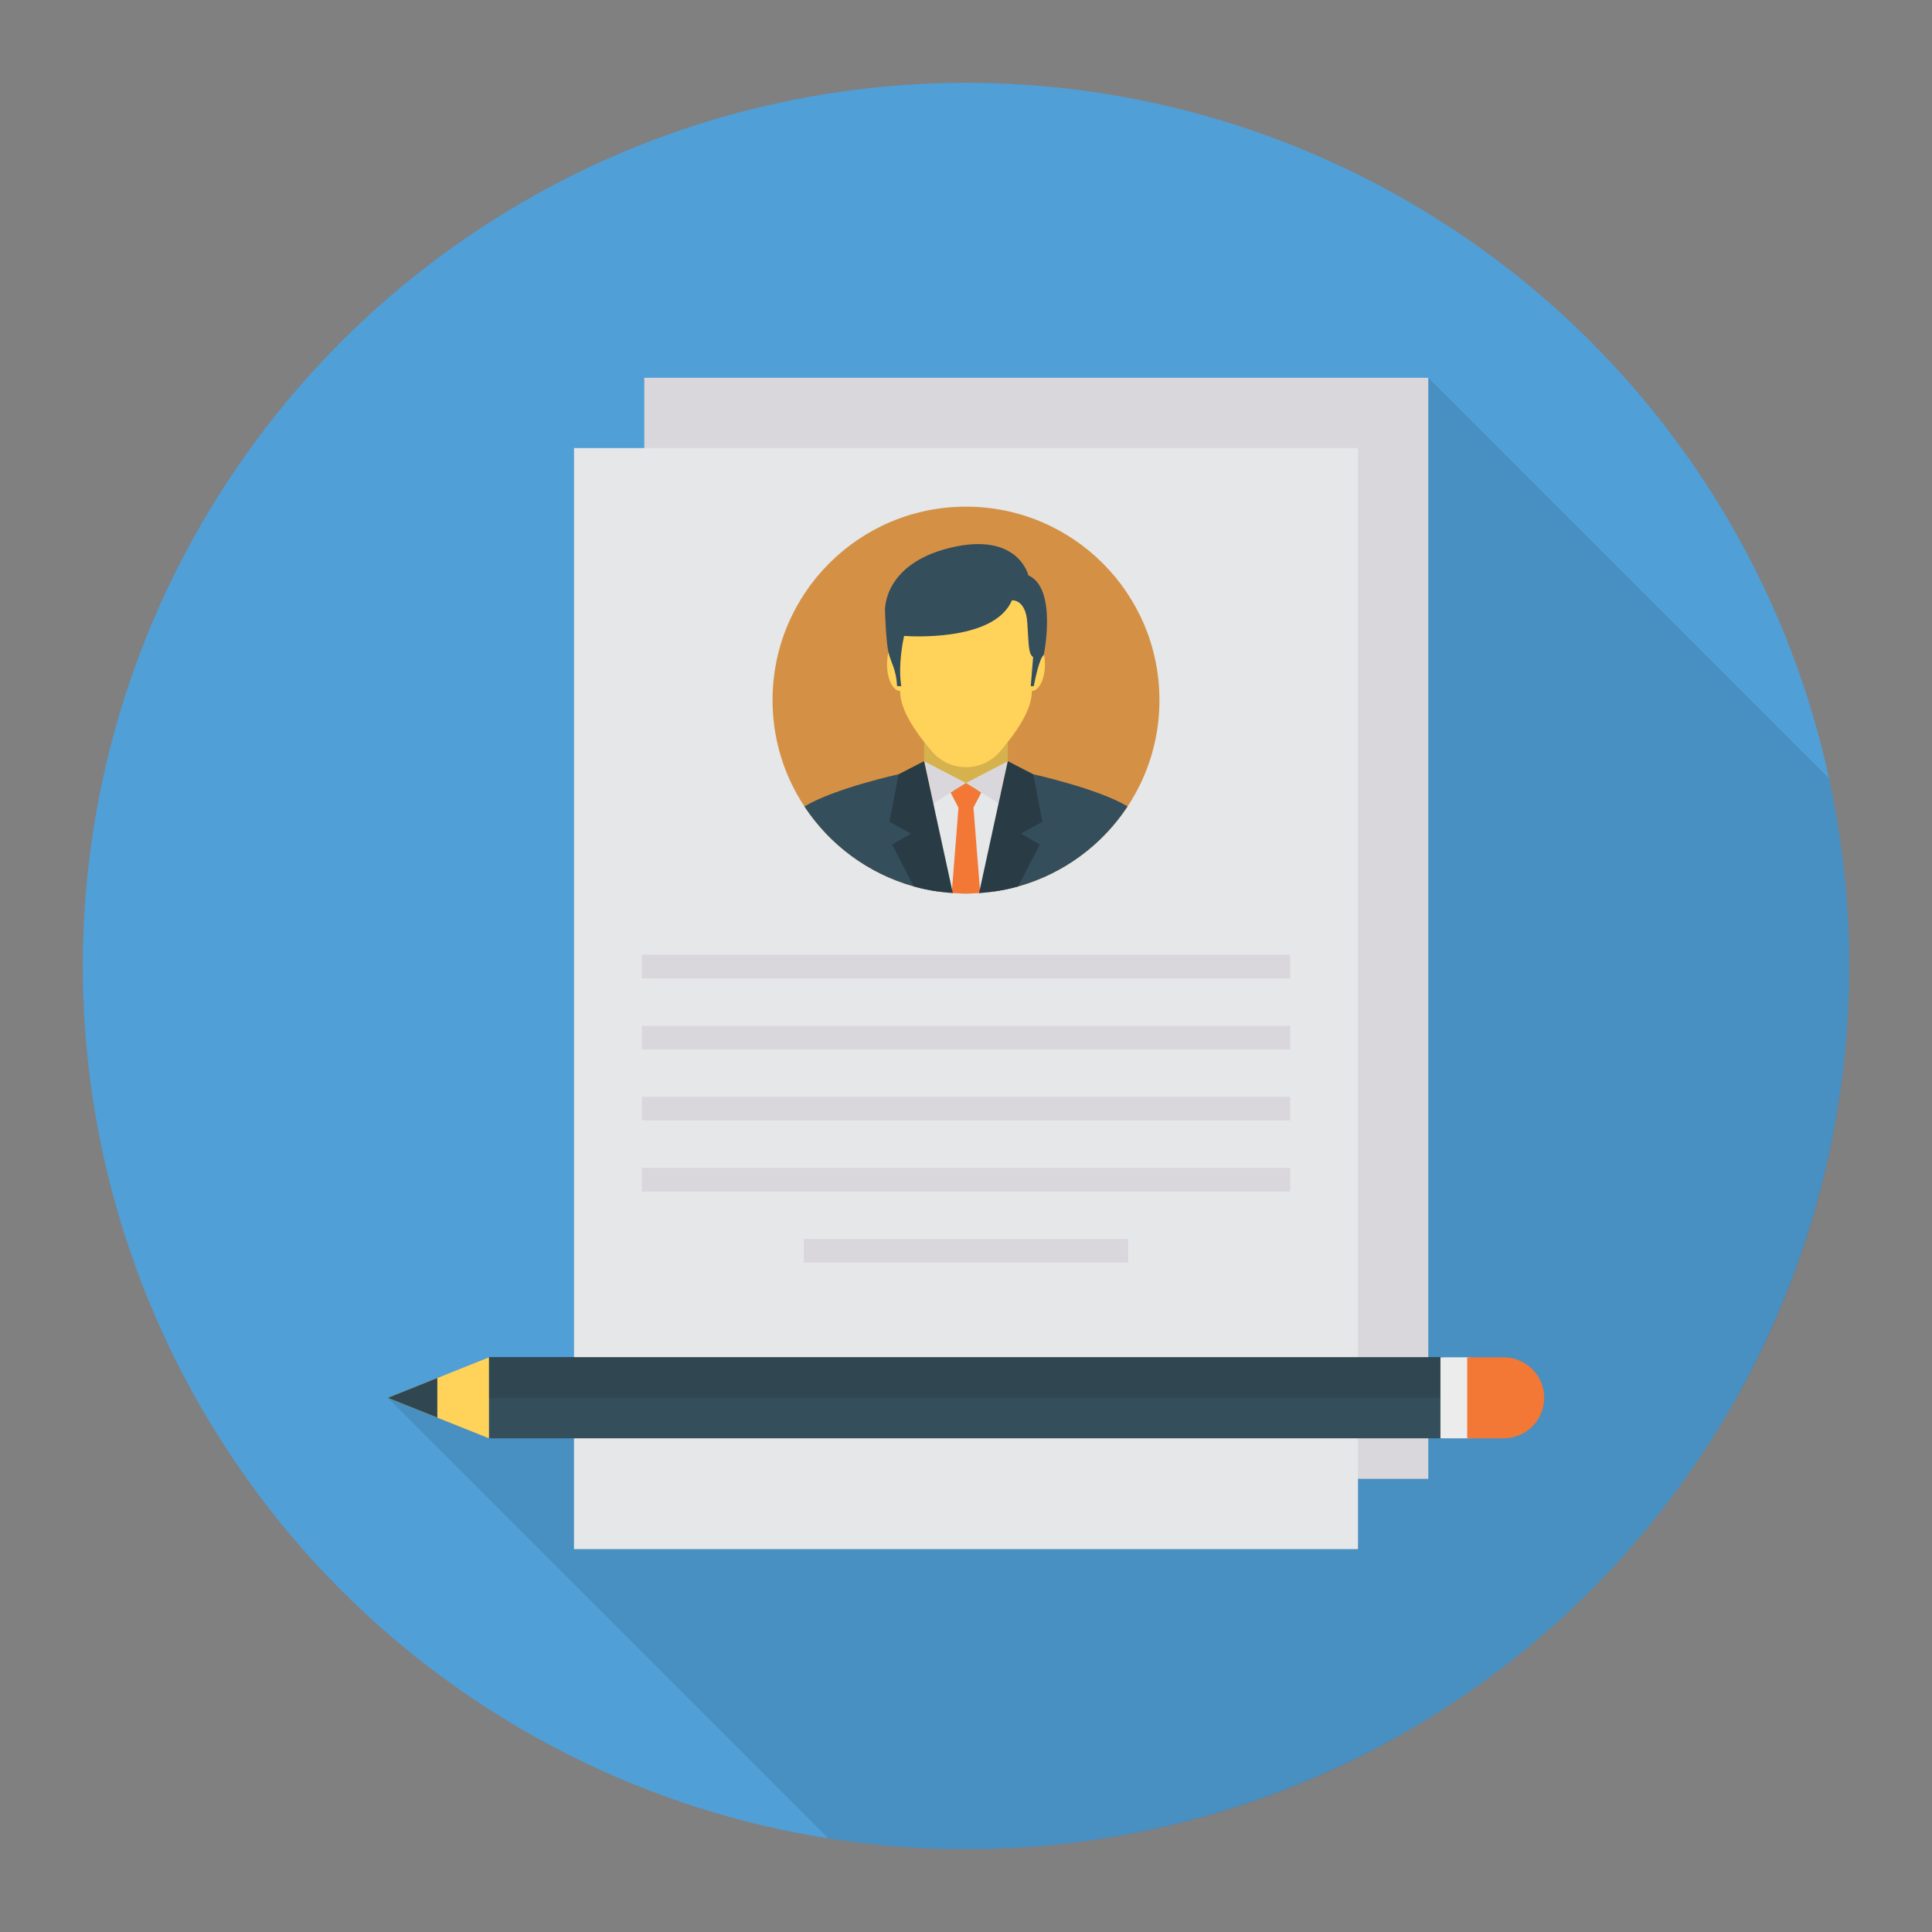 <svg enable-background="new 0 0 140 140" height="512" viewBox="0 0 140 140" width="512" xmlns="http://www.w3.org/2000/svg"><rect x="0" y="0" width="140" height="140" fill="#808080" stroke="none"/><circle cx="70" cy="70" fill="#509fd7" r="64"/><path d="m132.54 56.41c.95 4.38 1.46 8.92 1.46 13.59 0 35.35-28.65 64-64 64-3.39 0-6.72-.27-9.97-.78l-31.93-31.93 3.59-1.44 3.74-1.49h6.16v-65.89h5.1v-5.1h56.81z" opacity=".1"/><path d="m35.43 98.356h69.179v2.935h-69.179z" fill="#304651"/><path d="m46.687 27.374h56.812v79.787h-56.812z" fill="#dad7dc"/><path d="m41.594 32.467h56.812v79.787h-56.812z" fill="#e6e7e8"/><path d="m35.43 98.356v2.935 2.935h69.179v-2.935-2.935z" fill="#344e5c"/><path d="m35.43 98.356h69.179v2.935h-69.179z" fill="#304651"/><path d="m104.381 98.355h2.17v5.873h-2.17z" fill="#ececec"/><path d="m108.962 98.355h-2.642v5.873h2.642c1.622 0 2.937-1.315 2.937-2.937 0-1.622-1.315-2.937-2.937-2.937z" fill="#f37735"/><path d="m28.101 101.291 7.329 2.935v-5.869z" fill="#ffd25a"/><path d="m31.69 99.854-3.589 1.437 3.589 1.437z" fill="#304651"/><circle cx="70" cy="50.732" fill="#d49145" r="14.018"/><path d="m66.356 56.444c.283 1.759 1.807 3.108 3.644 3.108 1.838 0 3.362-1.349 3.644-3.108-.649-.451-.619-1.072-.619-1.072v-1.923h-6.05l-.015 1.921s.044.623-.604 1.074z" fill="#d6b24e"/><path d="m74.768 45.899c-.001 0-.002.33-.003.33-.064-2.622-2.183-5.077-4.765-5.077s-4.7 2.455-4.765 5.077c-.001 0-.002-.33-.003-.33-.526 0-.953 1.19-.953 2.251 0 1.061.427 1.921.953 1.921v.069c0 1.311 1.142 2.969 2.308 4.321 1.3 1.507 3.619 1.507 4.919 0 1.166-1.352 2.308-3.01 2.308-4.321v-.069c.526 0 .953-.86.953-1.921 0-1.061-.427-2.251-.953-2.251z" fill="#ffd25a"/><path d="m73.794 58.22-.847 2.487-.007.02-1.347 3.927c-.187.027-.373.04-.567.053-.027.007-.053.007-.08 0-.153.02-.307.027-.46.027l-.187-.42-.047-4.767-.02-1.614.633-.647v-.007l.327-.333 1.307.64h.007l.587.287.44.22z" fill="#e6e7e8"/><path d="m81.708 58.433c-1.834 2.787-4.641 4.881-7.934 5.801-.573.16-1.167.287-1.767.367l.227-.767.707-3.107.007-.02.587-2.614.16-.667 1.18-1.32c0 0 4.661 1.027 6.834 2.327z" fill="#344e5c"/><path d="m73.034 55.16-3.037 1.581 2.369 1.479z" fill="#dad7dc"/><path d="m69.76 57.933-.02 1.607-.047 4.774-.187.42c-.153 0-.307-.007-.46-.027-.027.007-.053.007-.08-.007-.193-.007-.387-.02-.573-.047l-1.34-3.94-.007-.02-.847-2.474.26-.127.447-.22.58-.287h.007l1.307-.64.327.34z" fill="#e6e7e8"/><path d="m67.986 64.6c-.607-.08-1.193-.207-1.767-.367-3.294-.92-6.094-3.007-7.928-5.794 2.174-1.313 6.827-2.334 6.827-2.334l1.18 1.32.16.667.587 2.6.007.02.707 3.12z" fill="#344e5c"/><path d="m66.96 55.16 3.037 1.581-2.369 1.479z" fill="#dad7dc"/><path d="m71.007 64.447.02.26c-.027.007-.053.007-.08 0-.153.02-.307.027-.46.027-.16.013-.32.013-.487.013s-.333 0-.493-.013c-.153 0-.307-.007-.46-.027-.027.007-.053.007-.08-.007l.02-.253.393-4.947.073-.973-.567-1.093.24-.147.873-.54.867.533v.007l.24.147-.567 1.093.08.973z" fill="#f37735"/><path d="m69.047 64.707c-.027.007-.053.007-.08-.007-.193-.007-.387-.02-.573-.047-.14-.013-.273-.033-.407-.053-.607-.08-1.193-.207-1.767-.367l-1.567-3.034 1.36-.8-1.554-.853.66-3.44 1.84-.947h.007v.007l.007.027.52 2.394.14.627.12.573 1.233 5.661z" fill="#293b44"/><path d="m73.98 60.4 1.36.8-1.567 3.034c-.573.16-1.167.287-1.767.367-.14.027-.273.04-.413.053-.187.027-.373.04-.567.053-.027.007-.053.007-.08 0l.06-.26 1.227-5.654.127-.58.14-.627.527-2.42v-.007h.007l1.84.947.66 3.44z" fill="#293b44"/><path d="m64.399 47.351c.18.683.557 1.207.606 2.371h.306c-.083-.498-.204-1.749.204-3.641 0 0 6.497.527 7.811-2.578 0 0 1-.115 1.116 1.616.115 1.732.077 2.232.423 2.501l-.172 2.102h.218c.112-.586.418-2.041.724-2.256 0 0 1-4.848-1.116-5.772 0 0-.731-3.194-5.657-2.001-4.925 1.193-4.733 4.579-4.733 4.579s.077 2.347.269 3.078z" fill="#344e5c"/><g fill="#dad7dc"><path d="m46.511 69.185h46.978v1.717h-46.978z"/><path d="m46.511 74.333h46.978v1.717h-46.978z"/><path d="m46.511 79.48h46.978v1.717h-46.978z"/><path d="m46.511 84.628h46.978v1.717h-46.978z"/><path d="m58.245 89.776h23.509v1.717h-23.509z"/></g></svg>